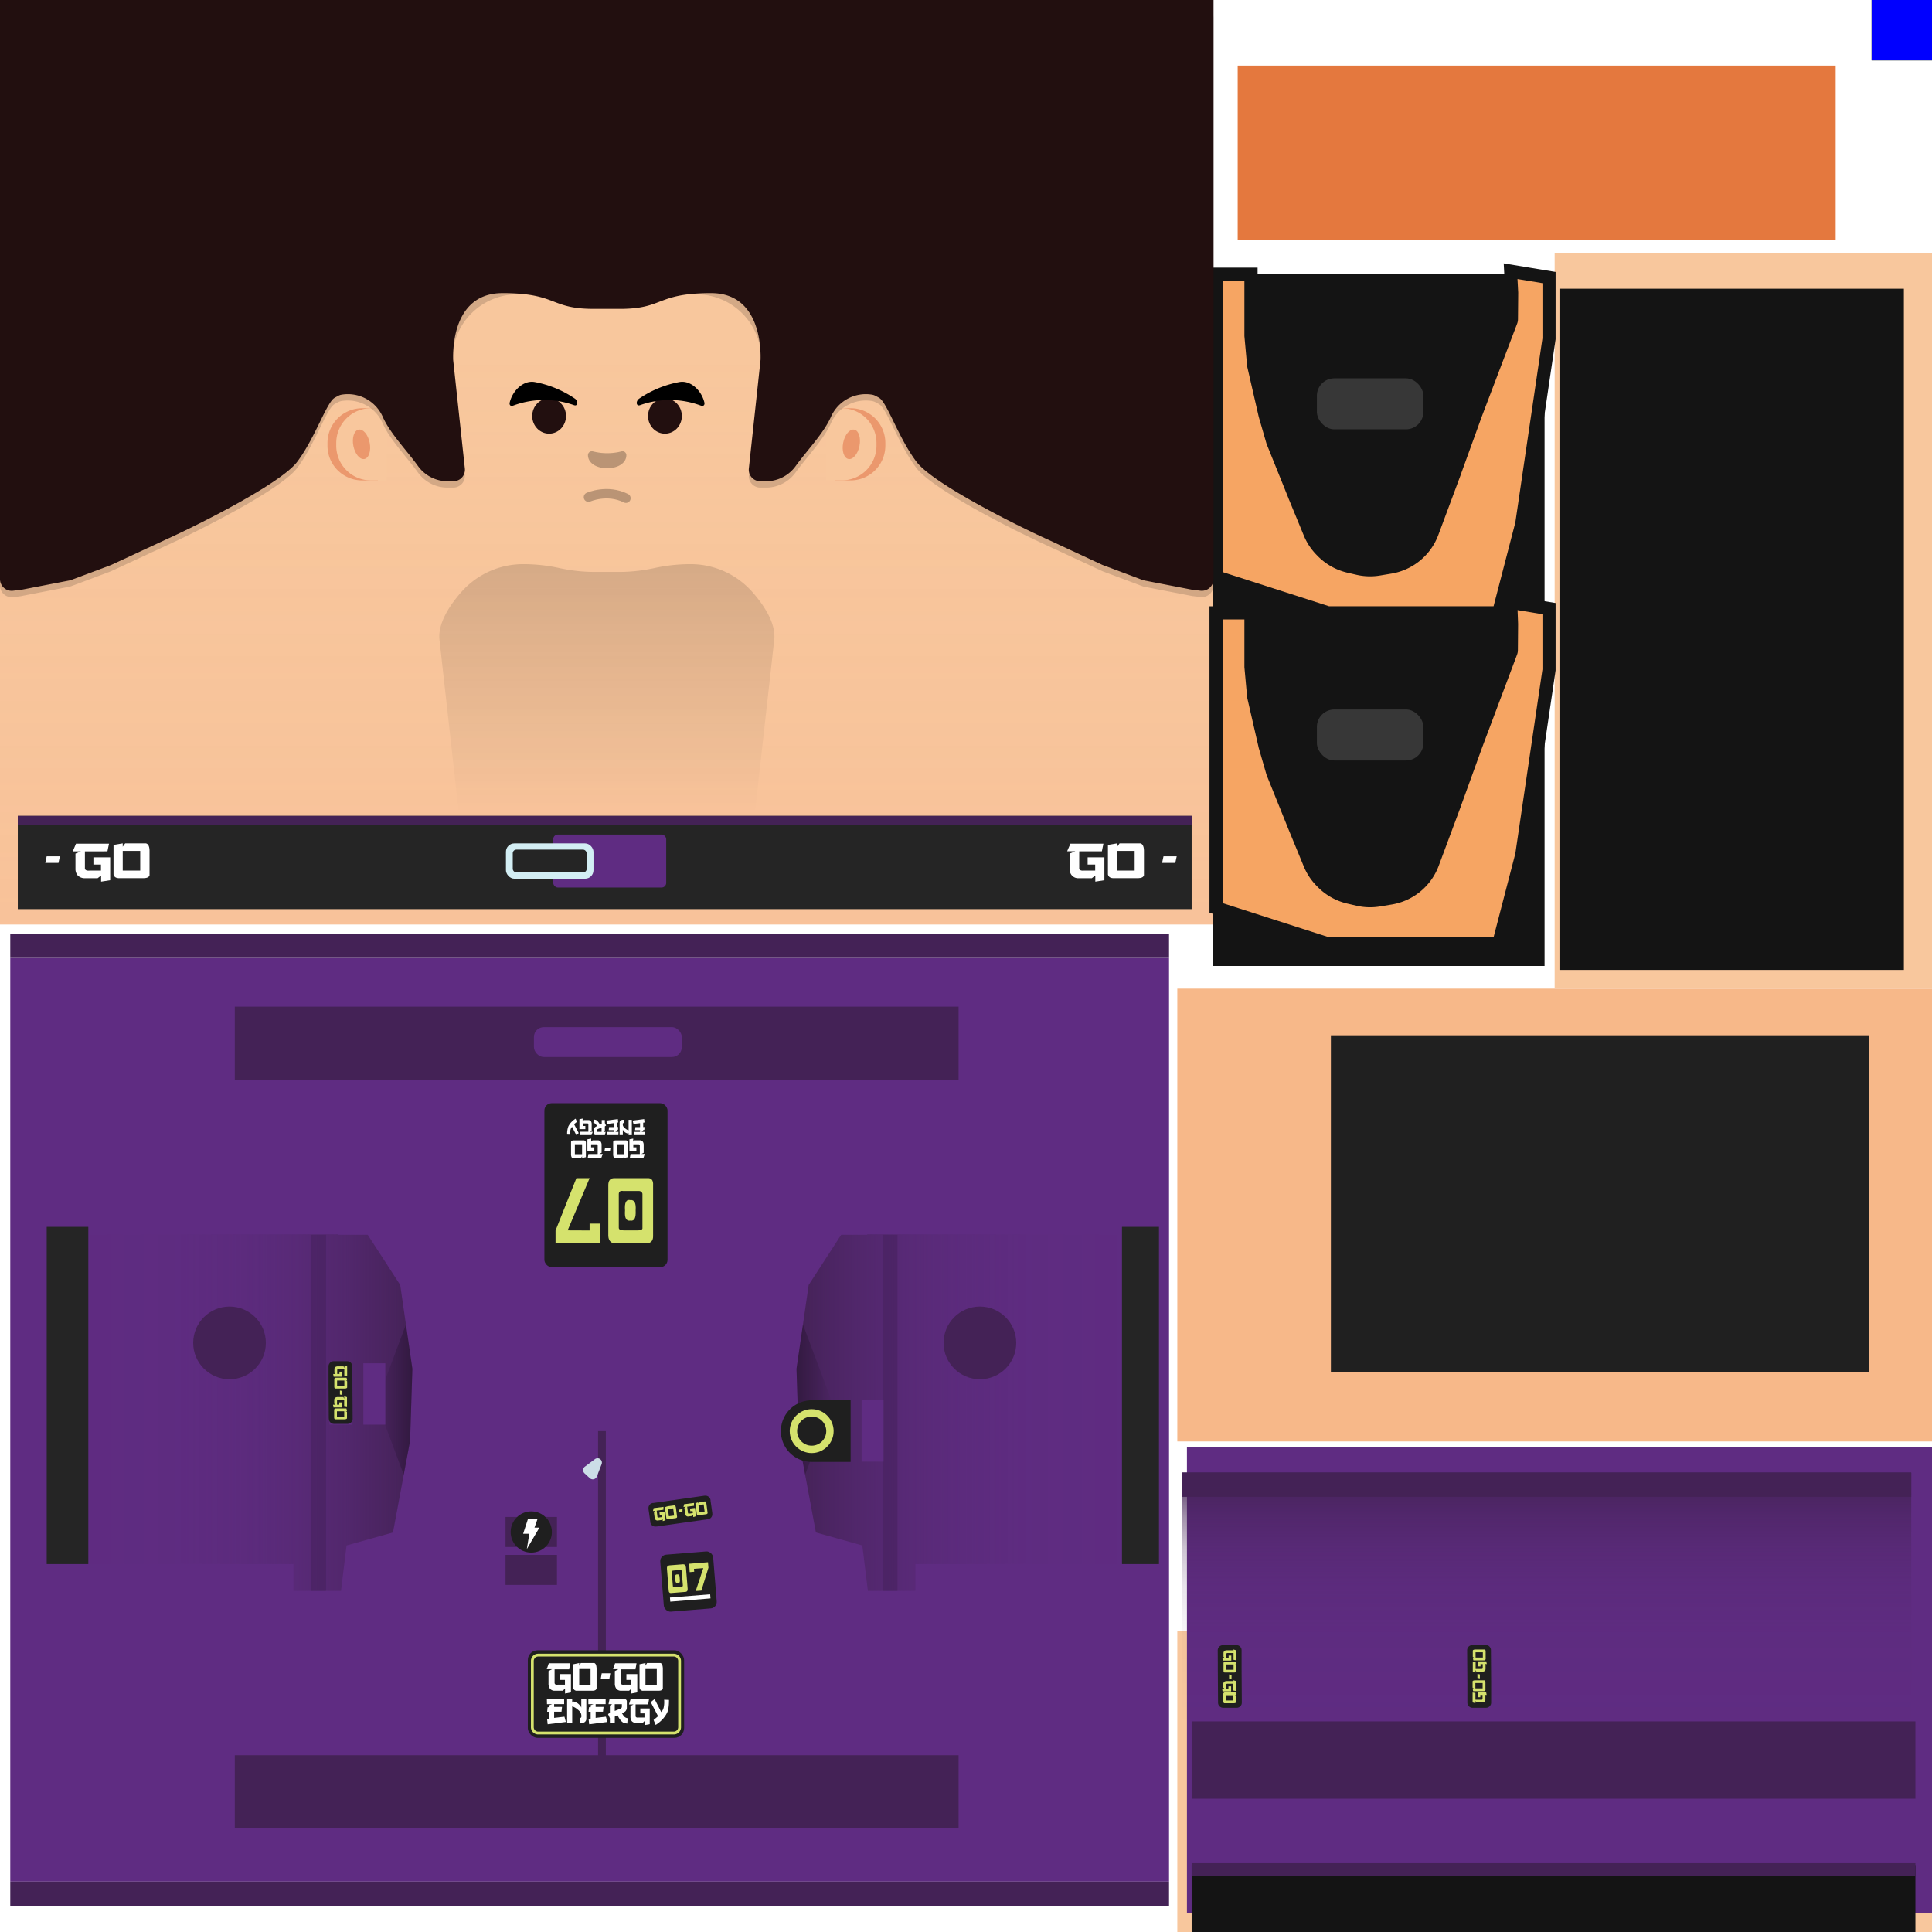 <svg xmlns="http://www.w3.org/2000/svg" xmlns:xlink="http://www.w3.org/1999/xlink" viewBox="0 0 1024 1024"><defs><style>.cls-1{isolation:isolate;}.cls-2{fill:#fff;}.cls-3{fill:#f7b889;}.cls-4{fill:#f8c79d;}.cls-5{opacity:0.1;mix-blend-mode:multiply;fill:url(#linear-gradient);}.cls-15,.cls-6{opacity:0.15;}.cls-15,.cls-29,.cls-30,.cls-6{mix-blend-mode:overlay;}.cls-6{fill:url(#linear-gradient-2);}.cls-7{fill:#eb986d;}.cls-8{fill:red;}.cls-9{fill:#5f2c82;}.cls-10{fill:#442256;}.cls-11{fill:#141414;}.cls-12{fill:url(#linear-gradient-3);}.cls-13{fill:#252525;}.cls-14{fill:#d3eef4;}.cls-16{fill:#202020;}.cls-17{fill:#e4783e;}.cls-18{fill:#373737;}.cls-19{fill:#f6a563;}.cls-20{fill:url(#linear-gradient-4);}.cls-21{fill:url(#linear-gradient-5);}.cls-22{fill:url(#linear-gradient-6);}.cls-23{fill:url(#linear-gradient-7);}.cls-24{fill:#1f1f1f;}.cls-25{fill:#d5e26d;}.cls-26{fill:#ccdde7;}.cls-27{fill:lime;}.cls-28{fill:#220f0f;}.cls-29,.cls-30{opacity:0.25;}.cls-30{fill:none;stroke:#000;stroke-linecap:round;stroke-miterlimit:10;stroke-width:5px;}.cls-31{fill:blue;}</style><linearGradient id="linear-gradient" x1="321.5" y1="490" x2="321.5" y2="187.52" gradientUnits="userSpaceOnUse"><stop offset="0" stop-color="#f69878"/><stop offset="1" stop-color="#f69878" stop-opacity="0"/></linearGradient><linearGradient id="linear-gradient-2" x1="321.68" y1="286" x2="321.68" y2="431.12" gradientUnits="userSpaceOnUse"><stop offset="0"/><stop offset="1" stop-opacity="0"/></linearGradient><linearGradient id="linear-gradient-3" x1="819.81" y1="914.06" x2="819.81" y2="780.48" gradientUnits="userSpaceOnUse"><stop offset="0" stop-color="#442256" stop-opacity="0"/><stop offset="0.36" stop-color="#442256" stop-opacity="0.03"/><stop offset="0.55" stop-color="#442256" stop-opacity="0.12"/><stop offset="0.7" stop-color="#442256" stop-opacity="0.27"/><stop offset="0.82" stop-color="#442256" stop-opacity="0.49"/><stop offset="0.93" stop-color="#442256" stop-opacity="0.77"/><stop offset="1" stop-color="#442256"/></linearGradient><linearGradient id="linear-gradient-4" x1="614.28" y1="748.71" x2="422.17" y2="748.71" xlink:href="#linear-gradient-3"/><linearGradient id="linear-gradient-5" x1="24.76" y1="748.71" x2="218.57" y2="748.71" xlink:href="#linear-gradient-3"/><linearGradient id="linear-gradient-6" x1="271.06" y1="741.83" x2="199.38" y2="741.83" xlink:href="#linear-gradient-2"/><linearGradient id="linear-gradient-7" x1="364.96" y1="741.83" x2="441.39" y2="741.83" xlink:href="#linear-gradient-2"/></defs><title>racerPurpleMale</title><g class="cls-1"><g id="Layer_2" data-name="Layer 2"><g id="Layer_1-2" data-name="Layer 1"><rect class="cls-2" width="1024" height="1024"/><rect class="cls-3" x="624" y="524" width="400" height="240"/><rect class="cls-4" width="643" height="490"/><rect class="cls-5" y="139.59" width="643" height="350.41"/><rect class="cls-4" x="824" y="134" width="200" height="390"/><path class="cls-6" d="M366,299h0a89.81,89.81,0,0,0-19.13,2.07h0a89.33,89.33,0,0,1-19.14,2.07H315.59a89.26,89.26,0,0,1-19.14-2.07h0A89.81,89.81,0,0,0,277.32,299h0a43.74,43.74,0,0,0-33,15c-6.51,7.48-12.32,16.72-11.37,25.21l15.3,137,71.88,5.58,1.52-2.82,1.52,2.82,71.87-5.58,15.31-137c.95-8.49-4.86-17.73-11.38-25.21A43.71,43.71,0,0,0,366,299Z"/><path class="cls-7" d="M442.55,216.37h8.29a18.41,18.41,0,0,1,18.41,18.41v1.43a18.41,18.41,0,0,1-18.41,18.41h-8.29a0,0,0,0,1,0,0V216.37A0,0,0,0,1,442.55,216.37Z"/><path class="cls-4" d="M437.85,216.37h8.29a18.41,18.41,0,0,1,18.41,18.41v1.43a18.41,18.41,0,0,1-18.41,18.41h-8.29a0,0,0,0,1,0,0V216.37a0,0,0,0,1,0,0Z"/><ellipse class="cls-7" cx="451.21" cy="235.5" rx="7.93" ry="4.4" transform="translate(132.36 632.21) rotate(-78.77)"/><path class="cls-7" d="M173.56,216.37h8.29a18.41,18.41,0,0,1,18.41,18.41v1.43a18.41,18.41,0,0,1-18.41,18.41h-8.29a0,0,0,0,1,0,0V216.37a0,0,0,0,1,0,0Z" transform="translate(373.83 471) rotate(-180)"/><path class="cls-4" d="M178.26,216.37h8.29A18.41,18.41,0,0,1,205,234.78v1.43a18.41,18.41,0,0,1-18.41,18.41h-8.29a0,0,0,0,1,0,0V216.37A0,0,0,0,1,178.26,216.37Z" transform="translate(383.22 471) rotate(-180)"/><ellipse class="cls-7" cx="191.61" cy="235.5" rx="4.4" ry="7.93" transform="translate(-42.19 41.82) rotate(-11.23)"/><polygon class="cls-4" points="579.88 654.47 544.43 654.47 491.56 654.47 460 654.47 460 654.47 445.83 654.47 428.62 681.05 422.17 725.5 423.38 763.65 432.45 812.23 457.05 819.12 460 823.21 460 823.21 491.56 823.21 544.43 823.21 579.88 823.21 615.98 823.21 615.98 654.47 579.88 654.47"/><polygon class="cls-4" points="194.91 654.47 180.74 654.47 180.74 654.47 149.18 654.47 96.31 654.47 60.86 654.47 24.76 654.47 24.76 823.21 60.86 823.21 96.31 823.21 149.18 823.21 180.74 823.21 180.74 823.21 183.69 819.12 208.29 812.23 217.36 763.65 218.57 725.5 212.12 681.05 194.91 654.47"/><rect class="cls-4" x="624" y="864.49" width="400" height="159.51"/><rect class="cls-8" x="992" width="32" height="32"/><ellipse class="cls-4" cx="320.36" cy="746.08" rx="73.24" ry="132.26"/><rect class="cls-9" x="5.44" y="507.74" width="614.17" height="489.56"/><rect class="cls-10" x="124.45" y="930.3" width="383.62" height="38.76"/><rect class="cls-10" x="124.45" y="533.55" width="383.62" height="38.76"/><rect class="cls-9" x="629.1" y="767.18" width="394.9" height="246.93"/><rect class="cls-10" x="631.59" y="912.37" width="383.62" height="40.99"/><rect class="cls-11" x="631.59" y="988.53" width="383.62" height="35.47"/><rect class="cls-10" x="631.59" y="987.53" width="383.62" height="6.96"/><rect class="cls-10" x="626.62" y="780.48" width="386.38" height="12.89"/><rect class="cls-12" x="626.62" y="780.48" width="386.38" height="133.58"/><rect class="cls-13" x="9.43" y="432.44" width="622.16" height="49.42"/><rect class="cls-10" x="9.43" y="432.44" width="622.16" height="4.64"/><rect class="cls-9" x="293.24" y="442.33" width="59.86" height="28.08" rx="2.43" ry="2.43"/><rect class="cls-14" x="268.16" y="447.02" width="46.4" height="18.71" rx="4.45" ry="4.45"/><rect class="cls-13" x="271.77" y="450.32" width="39.18" height="12.1" rx="1.92" ry="1.92"/><path class="cls-2" d="M567.34,447.17h17.5l-.83,4.06h-12v8.61c-.12,1.23.72,1.76,2.51,1.59h5.95l0-3.19h-4v-3.84h8.88v12.13l-4.82.76v-3.23l-1.84,1.41-7.13,0a4.42,4.42,0,0,1-4.52-5v-8.09l2.92-1.2-4.35,0Z"/><path class="cls-2" d="M592.12,447v1.77l1.29-1.77h11c1.35.3,2,1.86,1.91,4.66V463.9c-.27,1-1.3,1.51-3.11,1.55H590.51c-1.89.07-3-.6-3.28-2V447.84Zm0,4v10.43h9.27V451Z"/><path class="cls-2" d="M616.68,453.87h7l-.75,3.49h-7Z"/><path class="cls-2" d="M40.28,447.17h17.5l-.84,4.06H45v8.61c-.12,1.23.71,1.76,2.51,1.59h6l0-3.19h-4v-3.84h8.89v11.07l0,1.06-4.81.76v-3.23l-1.85,1.41-7.13,0a5.2,5.2,0,0,1-3.45-1.5A5.23,5.23,0,0,1,40,460.52v-8.09l2.93-1.2-4.35,0Z"/><path class="cls-2" d="M65.05,447v1.77l1.3-1.77h11c1.36.3,2,1.86,1.91,4.66V463.9c-.26,1-1.3,1.51-3.1,1.55H63.44c-1.88.07-3-.6-3.27-2V447.84Zm0,4v10.43h9.27V451Z"/><path class="cls-2" d="M24.74,453.87h7L31,457.35H24Z"/><g class="cls-15"><rect x="164.96" y="654.47" width="7.84" height="188.74" transform="translate(337.77 1497.67) rotate(-180)"/><rect x="467.85" y="654.47" width="7.84" height="188.74" transform="translate(943.55 1497.67) rotate(-180)"/></g><rect class="cls-16" x="705.4" y="548.73" width="285.42" height="178.39"/><rect class="cls-11" x="826.55" y="153.03" width="182.54" height="361.07"/><rect class="cls-17" x="656" y="34.77" width="316.94" height="92.48"/><rect class="cls-11" x="643" y="145.1" width="175.65" height="366.9"/><rect class="cls-18" x="697.98" y="376.04" width="56.45" height="27.03" rx="9.24" ry="9.24"/><rect class="cls-18" x="697.98" y="200.52" width="56.45" height="27.03" rx="9.24" ry="9.24"/><path class="cls-19" d="M703.84,500.28l-59.29-19V324.8h18.5L663.1,353c0,.11,0,.21,0,.32L664.54,369a3.85,3.85,0,0,0,.08.47l6,26.1a1.05,1.05,0,0,0,.05.19l4,13.8c0,.11.07.23.11.34l11.5,28.5L694.39,458a28.55,28.55,0,0,0,6.24,9.36l.59.59A28.61,28.61,0,0,0,715,475.57l4.78,1.11a28.41,28.41,0,0,0,6.49.75,28.89,28.89,0,0,0,4.55-.37l6-1a28.71,28.71,0,0,0,22.35-18.33L771.06,426l11.26-31.08,18.46-49.12a3.55,3.55,0,0,0,.23-1.2l.11-13.64v-.16l-.43-11.6L821,322.58V355l-14.44,98-12.27,47.19Z"/><path class="cls-11" d="M804.34,323.36l13.19,2.19v29.24l-14.37,97.6-11.54,44.39H704.39l-56.34-18.1V328.31h11.51l0,24.67c0,.21,0,.41,0,.62l1.43,15.67a7.21,7.21,0,0,0,.15.93l6,26.11c0,.13.06.25.1.38l4,13.8c.07.22.15.45.24.67l11.49,28.5,0,0,8.07,19.59a32,32,0,0,0,7,10.49l.58.59a32.2,32.2,0,0,0,15.5,8.6l4.78,1.11a31.89,31.89,0,0,0,7.28.84,32.31,32.31,0,0,0,5.11-.41l6-1A32.21,32.21,0,0,0,762.51,459l11.83-31.77,0-.06,11.23-31L804.06,347a7,7,0,0,0,.45-2.4l.11-13.64v-.32l-.28-7.32m-7.31-8.3.59,15.88-.11,13.64L779,393.74l-11.25,31.05L756,456.55a25.23,25.23,0,0,1-19.62,16.09l-6,1a25.49,25.49,0,0,1-4,.32,25,25,0,0,1-5.7-.66l-4.78-1.11a25.16,25.16,0,0,1-12.13-6.73l-.59-.59a25.08,25.08,0,0,1-5.47-8.21L689.55,437l-11.5-28.5-4-13.8-6-26.11L666.6,353l-.05-31.66h-25.5V483.78l62.24,20H797l13-50,14.5-98.48V319.61L797,315.06Z"/><path class="cls-19" d="M703.84,324.81l-59.29-19.05V145.34h18.5l.05,32.16c0,.11,0,.21,0,.32l1.43,15.67a3.69,3.69,0,0,0,.08.46l6,26.11a1.8,1.8,0,0,0,.05.19l4,13.79a3.38,3.38,0,0,0,.11.34l11.5,28.5,8.09,19.62a28.61,28.61,0,0,0,6.24,9.35l.59.59A28.71,28.71,0,0,0,715,300.11l4.78,1.11a28.87,28.87,0,0,0,11,.38l6-1a28.72,28.72,0,0,0,22.35-18.32l11.83-31.77,11.26-31.08,18.7-49.1a3.61,3.61,0,0,0,.22-1.22l.12-13.64a1.48,1.48,0,0,0,0-.21l-.6-11.54L821,147.11v32.47l-14.44,98-12.27,47.19Z"/><path class="cls-11" d="M804.47,147.92l13.06,2.16v29.24l-14.37,97.6-11.54,44.39H704.39l-56.34-18.1V148.84h11.51l0,28.67q0,.31,0,.63l1.43,15.66a7.36,7.36,0,0,0,.15.94l6,26.1c0,.13.06.25.1.38l4,13.8c.07.23.15.45.24.67l11.49,28.5,0,.05,8.07,19.59a32.08,32.08,0,0,0,7,10.5l.58.59a32.28,32.28,0,0,0,15.5,8.6l4.78,1.11a32.22,32.22,0,0,0,12.39.42l6-1a32.2,32.2,0,0,0,25.07-20.56l11.83-31.76,0-.06,11.23-31,18.69-49.11a7,7,0,0,0,.45-2.43l.12-13.64c0-.14,0-.28,0-.42l-.38-7.19M797,139.59l.83,15.88-.12,13.64L779,218.27l-11.25,31L756,281.09a25.15,25.15,0,0,1-7.8,10.82h0a25.15,25.15,0,0,1-11.82,5.26l-6,1a25.25,25.25,0,0,1-9.7-.33l-4.78-1.11A25.32,25.32,0,0,1,703.69,290l-.59-.59a25,25,0,0,1-5.47-8.22l-8.08-19.59-11.5-28.5-4-13.8-6-26.1L666.6,177.5l-.05-35.65h-25.5V308.31l62.24,20H797l13-50,14.5-98.49V144.14L797,139.59Z"/><polygon class="cls-20" points="614.28 654.21 459.65 654.21 459.65 654.47 445.83 654.47 428.62 681.05 422.17 725.5 423.38 763.65 432.45 812.23 457.05 819.12 460 843.21 460 843.21 485.19 843.21 485.19 828.99 614.28 828.99 614.28 654.21"/><rect class="cls-10" x="267.94" y="804.02" width="27.27" height="15.91"/><rect class="cls-10" x="267.94" y="824.12" width="27.27" height="15.91"/><polygon class="cls-21" points="212.12 681.05 194.91 654.47 180.74 654.47 180.74 654.47 179.38 654.47 179.38 654.21 24.76 654.21 24.76 828.99 155.55 828.99 155.55 843.21 180.74 843.21 180.74 843.21 183.69 819.12 208.29 812.23 217.36 763.65 218.57 725.5 212.12 681.05"/><rect class="cls-10" x="316.99" y="758.52" width="4.12" height="209.85"/><rect class="cls-9" x="282.99" y="544.41" width="78.37" height="15.83" rx="5.23" ry="5.23"/><rect class="cls-10" x="5.44" y="494.89" width="614.17" height="12.85"/><rect class="cls-10" x="5.44" y="997.3" width="614.17" height="12.86"/><polygon class="cls-22" points="218.57 725.5 217.36 763.65 214 781.65 199.65 743.38 215.16 702.01 218.57 725.5"/><polygon class="cls-23" points="441.09 743.38 426.74 781.65 423.38 763.65 422.17 725.5 425.58 702.01 441.09 743.38"/><rect class="cls-24" x="288.54" y="584.72" width="65.26" height="86.89" rx="3.86" ry="3.86"/><path class="cls-25" d="M342.92,659H325.58q-3-.4-3.17-4l0-26.56c-.08-2.71,1-4,3.23-4l17.39,0q3.38-.26,3.12,3.81l0,26.69C346.25,657.44,345.18,658.79,342.92,659Zm-5.07-6.85c1.94,0,2.83-.48,2.66-1.48l0-17.95q-.39-1.73-2.82-1.47h-7.39c-1.51-.24-2.28.29-2.33,1.57l0,17.7c-.12,1.1.85,1.64,2.89,1.63Zm-3.76-5.21q-3.3.55-2.82-5.43c-.32-4.11.62-5.93,2.82-5.44q3.23-.4,2.82,5.44Q337.24,647.56,334.09,646.93Z"/><path class="cls-25" d="M318.12,659H294.45v-6.8l11.05-27.75,7,0-11.63,27.67,11.63.05v-3.65h5.63Z"/><path class="cls-2" d="M341.05,613.68h-7.21l.34-2h4.93v-4.35c.05-.63-.3-.89-1-.81h-2.45v1.61h1.64V610H333.6v-6.14l2-.38v1.63l.76-.71h2.94a2,2,0,0,1,1.43.76,3.09,3.09,0,0,1,.43,1.76V611l-1.2.61h1.79Z"/><path class="cls-2" d="M330.83,613.76v-.9l-.53.9h-4.53c-.55-.16-.82-.94-.78-2.36v-6.17c.11-.51.53-.77,1.28-.79h5.23a1.14,1.14,0,0,1,1.35,1v7.89Zm0-2v-5.28H327v5.28Z"/><path class="cls-2" d="M323.24,610.29h-2.89l.31-1.77h2.89Z"/><path class="cls-2" d="M318.73,613.68h-7.22l.35-2h4.93v-4.35c0-.63-.3-.89-1-.81H313.3v1.61H315V610h-3.67v-6.14l2-.38v1.63l.76-.71H317a2,2,0,0,1,1.42.76,3,3,0,0,1,.44,1.76V611l-1.2.61h1.79Z"/><path class="cls-2" d="M308.51,613.76v-.9l-.53.9h-4.53c-.55-.16-.82-.94-.79-2.36v-6.17c.11-.51.54-.77,1.29-.79h5.23a1.15,1.15,0,0,1,1.35,1v7.89Zm0-2v-5.28h-3.82v5.28Z"/><path class="cls-2" d="M341.7,601.61h-5.83v-1.68h3.37V599h-2.66l.18-1.62h2.48v-2.08l-3.47.4-.49-1.77,6.14-.78.19,1.78-.7.12v2.32h.73l-.16,1.52h-.58v.69l-1,.34h1.74Z"/><path class="cls-2" d="M334.89,601.64h-1.71v-1.27l-.2.49a5.55,5.55,0,0,1-1.67-.67,4.66,4.66,0,0,1-1.11-1.22l-.09-.24v2.9h-1.7V595a1.37,1.37,0,0,1,.4-1,2.13,2.13,0,0,1,1.77-.44v1.66c-.39,0-.56.29-.49.76a2.2,2.2,0,0,0,.17.87,3.68,3.68,0,0,0,1.12,1.25,5,5,0,0,0,1.79,1v-5.56h1.71Z"/><path class="cls-2" d="M327.75,601.61h-5.83v-1.68h3.37V599h-2.67l.19-1.62h2.48v-2.08l-3.47.4-.49-1.77,6.14-.78.19,1.78-.7.12v2.32h.73l-.16,1.52H327v.69l-.94.34h1.74Z"/><path class="cls-2" d="M320.6,601.66h-5.08a.86.86,0,0,1-.73-.69V598.6a1.94,1.94,0,0,1,.5-1.1,5,5,0,0,1,1.15-.64l-.47-.75a1.94,1.94,0,0,0-1.46-.93l.13-1.82,1,.18c.62.13,1.27.77,2,1.93l.37.71.92-.44v-2.1h1.65v1.57l.65,1.38-.64.4v2.48l-.81.45H321Zm-1.75-1.76v-2.26l-1.76.69c-.43.16-.64.41-.64.76v.81Z"/><path class="cls-2" d="M313.52,601.61h-6.21l.3-1.77h4.23V596.1c.05-.53-.25-.76-.89-.69h-2.11v1.39h1.41v1.68h-3.15v-5.27l1.71-.33v1.4l.65-.61H312a1.68,1.68,0,0,1,1.22.65,2.6,2.6,0,0,1,.38,1.52v3.52l-1,.51h1.55Z"/><path class="cls-2" d="M305.45,601.64l-2.24-4.39a3.33,3.33,0,0,0-.85,1.65,8.59,8.59,0,0,0-.13,2.51l-1.63-.07a10.76,10.76,0,0,1,.66-4.36,9.57,9.57,0,0,1,1.58-2.23,11.46,11.46,0,0,1,2.24-1.82l.71,1.66-1.52,1.24,2.46,4.73Z"/><rect class="cls-13" x="594.67" y="650.26" width="19.61" height="178.73"/><rect class="cls-13" x="24.76" y="650.26" width="22.05" height="178.73"/><path class="cls-24" d="M413.88,742.18h20.63a16.33,16.33,0,0,1,16.33,16.33v0a16.33,16.33,0,0,1-16.33,16.33H413.88a0,0,0,0,1,0,0V742.18a0,0,0,0,1,0,0Z" transform="translate(864.72 1517.03) rotate(180)"/><circle class="cls-25" cx="430.21" cy="758.52" r="11.63"/><circle class="cls-24" cx="430.21" cy="758.52" r="7.72"/><rect class="cls-9" x="456.66" y="742.18" width="11.64" height="32.52"/><rect class="cls-9" x="192.6" y="722.58" width="11.64" height="32.52" transform="translate(396.83 1477.67) rotate(-180)"/><rect class="cls-9" x="174.7" y="722.58" width="11.64" height="32.52" transform="translate(361.04 1477.67) rotate(-180)"/><rect class="cls-24" x="350.84" y="823.09" width="28.12" height="30.31" rx="3.44" ry="3.44" transform="translate(796.01 1644.45) rotate(175.39)"/><path class="cls-25" d="M354.73,829.68l7.35-.59c.86,0,1.35.57,1.48,1.59l.9,11.25q.19,1.73-1.23,1.8l-7.37.59c-.95.15-1.43-.36-1.46-1.51l-.9-11.31C353.38,830.45,353.79,829.84,354.73,829.68Zm2.39,2.73c-.83.06-1.18.3-1.08.72l.6,7.6c.15.48.56.66,1.25.53L361,841q1,.07.93-.75l-.59-7.5c0-.47-.41-.66-1.28-.59Zm1.77,2.08c.92-.23,1.38.5,1.38,2.21.28,1.73-.06,2.53-1,2.39-.9.19-1.36-.54-1.38-2.2C357.65,835.18,358,834.38,358.89,834.49Z"/><path class="cls-25" d="M365.25,828.83l10-.81.24,2.89-3.74,12.14-3,.21,4-12.12-4.93.37.12,1.55-2.39.2Z"/><rect class="cls-2" x="355.14" y="845.86" width="21.38" height="2.19" transform="translate(798.55 1661.77) rotate(175.39)"/><path class="cls-24" d="M375.23,805.25a2.71,2.71,0,0,0,2.3-3.06l0-.29-.93-6.54,0-.29a2.71,2.71,0,0,0-3.06-2.3l-.29,0-16.93,2.41h0l-3,.43-7,1-.29,0a2.69,2.69,0,0,0-2.29,3.06l0,.29.93,6.54,0,.29a2.7,2.7,0,0,0,3.06,2.29l.29,0,6.43-.91h0l2.82-.4.75-.11h0l16.93-2.41Z"/><path class="cls-25" d="M346.44,799.34l5.23-.67-.05,1.52-3.58.46.41,3.16c0,.45.3.61.83.48l1.77-.23-.15-1.16-1.19.15-.18-1.41,2.65-.33.53,4.06,0,.38-1.4.47-.16-1.19-.48.59-2.13.28a1.52,1.52,0,0,1-1.11-.41,2.37,2.37,0,0,1-.48-1.24l-.38-3,.82-.55-1.3.17Z"/><path class="cls-25" d="M353.84,798.34l.09.65.3-.7,3.28-.42c.42.06.68.6.79,1.63l.57,4.48c0,.37-.31.6-.85.69l-3.79.48a.83.83,0,0,1-1.07-.61l-.74-5.71Zm.19,1.46.49,3.83,2.77-.36-.49-3.82Z"/><path class="cls-25" d="M359.67,800.14l2.09-.27-.06,1.31-2.09.27Z"/><path class="cls-25" d="M362.62,797.26l5.23-.67-.06,1.52-3.57.46.4,3.16c0,.45.3.61.83.48l1.78-.23-.16-1.16-1.19.15-.18-1.41,2.66-.33.52,4,0,.39-1.4.47-.15-1.19-.49.59-2.13.28a1.44,1.44,0,0,1-1.1-.42,2.15,2.15,0,0,1-.48-1.23l-.39-3,.82-.55-1.3.17Z"/><path class="cls-25" d="M370,796.26l.09.65.3-.7,3.28-.43c.42.07.68.61.79,1.64l.58,4.48c0,.37-.32.6-.86.69l-3.79.48a.83.83,0,0,1-1.07-.61l-.74-5.71Zm.19,1.46.49,3.83,2.78-.36-.5-3.82Z"/><path class="cls-26" d="M315.36,773.35l-5.37,4a2.31,2.31,0,0,0-.18,3.54l2.81,2.58a2.31,2.31,0,0,0,3.71-.86l2.55-6.61A2.3,2.3,0,0,0,315.36,773.35Z"/><circle class="cls-24" cx="281.58" cy="811.98" r="10.92"/><polygon class="cls-2" points="279.9 804.86 277.27 812.92 280.54 812.92 279.23 821.02 285.89 809.66 283.29 809.66 284.98 804.86 279.9 804.86"/><circle class="cls-10" cx="121.66" cy="711.76" r="19.26"/><circle class="cls-10" cx="519.37" cy="711.76" r="19.26"/><rect class="cls-24" x="279.76" y="874.69" width="82.84" height="46.41" rx="5.19" ry="5.19" transform="translate(642.35 1795.79) rotate(180)"/><path class="cls-25" d="M357.1,878a2.35,2.35,0,0,1,2.35,2.35v35.09a2.35,2.35,0,0,1-2.35,2.35H285.25a2.35,2.35,0,0,1-2.35-2.35V880.35a2.35,2.35,0,0,1,2.35-2.35H357.1m0-1.5H285.25a3.85,3.85,0,0,0-3.85,3.85v35.09a3.85,3.85,0,0,0,3.85,3.85H357.1a3.85,3.85,0,0,0,3.85-3.85V880.35a3.85,3.85,0,0,0-3.85-3.85Z"/><path class="cls-2" d="M290.87,881.56h11.37l-.54,3.24h-7.76v6.85c-.08,1,.46,1.4,1.63,1.26h3.86v-2.53h-2.59v-3.07h5.77V897l-3.13.61V895l-1.2,1.12h-4.63a3.1,3.1,0,0,1-2.24-1.19,4.73,4.73,0,0,1-.69-2.78v-6.44l1.9-1h-2.83Z"/><path class="cls-2" d="M307,881.44v1.41l.84-1.41h7.12c.88.24,1.29,1.48,1.24,3.71v9.73c-.17.79-.84,1.2-2,1.24h-8.24a1.82,1.82,0,0,1-2.13-1.6V882.1Zm0,3.18v8.32h6v-8.32Z"/><path class="cls-2" d="M318.92,886.9h4.56l-.49,2.78h-4.55Z"/><path class="cls-2" d="M326,881.56h11.37l-.54,3.24h-7.77v6.85c-.07,1,.47,1.4,1.63,1.26h3.87v-2.53H332v-3.07h5.77V897l-3.13.61V895l-1.2,1.12h-4.63a3.1,3.1,0,0,1-2.24-1.19,4.73,4.73,0,0,1-.69-2.78v-6.44l1.9-1h-2.83Z"/><path class="cls-2" d="M342.11,881.44v1.41l.85-1.41h7.12c.88.24,1.29,1.48,1.24,3.71v9.73c-.17.79-.84,1.2-2,1.24h-8.23a1.81,1.81,0,0,1-2.13-1.6V882.1Zm0,3.18v8.32h6v-8.32Z"/><path class="cls-2" d="M289.85,900.57H299v2.64h-5.3v1.48h4.19l-.29,2.55h-3.9v3.27l5.46-.63.77,2.8-9.66,1.22-.3-2.8,1.1-.19v-3.65H290l.25-2.39h.91v-1.07l1.5-.55h-2.75Z"/><path class="cls-2" d="M300.58,900.52h2.69v2l.31-.78a8.56,8.56,0,0,1,2.62,1.06,7.2,7.2,0,0,1,1.76,1.93l.13.37v-4.57h2.67V911a2.08,2.08,0,0,1-.61,1.52c-.46.53-1.39.76-2.8.69v-2.63c.62,0,.88-.44.78-1.19a3.58,3.58,0,0,0-.27-1.37,6,6,0,0,0-1.77-2,7.76,7.76,0,0,0-2.81-1.6v8.76h-2.7Z"/><path class="cls-2" d="M311.82,900.57H321v2.64h-5.3v1.48h4.19l-.29,2.55h-3.9v3.27l5.45-.63.78,2.8-9.66,1.22-.3-2.8,1.09-.19v-3.65h-1.15l.26-2.39h.91v-1.07l1.5-.55h-2.75Z"/><path class="cls-2" d="M323.07,900.5h8a1.37,1.37,0,0,1,1.16,1.08l0,3.73a3.13,3.13,0,0,1-.78,1.73,8,8,0,0,1-1.82,1l.74,1.17a3.09,3.09,0,0,0,2.31,1.47l-.22,2.86-1.49-.28q-1.45-.3-3.08-3l-.58-1.12-1.46.69v3.31l-2.6,0v-2.47l-1-2.18,1-.63,0-3.9,1.27-.71h-2Zm2.76,2.76v3.57l2.77-1.09c.68-.25,1-.65,1-1.2v-1.28Z"/><path class="cls-2" d="M334.24,900.57H344l-.46,2.78h-6.67v5.89c-.07.85.4,1.21,1.4,1.09h3.32v-2.18h-2.22v-2.64h5v8.31l-2.69.52v-2.21l-1,1h-4a2.7,2.7,0,0,1-1.93-1,4.13,4.13,0,0,1-.59-2.39v-5.54l1.63-.82h-2.43Z"/><path class="cls-2" d="M346.94,900.52l3.52,6.91a5.25,5.25,0,0,0,1.34-2.6,13.19,13.19,0,0,0,.2-3.94l2.58.11q0,4.9-1.05,6.87a15.07,15.07,0,0,1-2.48,3.5,18.08,18.08,0,0,1-3.54,2.87l-1.1-2.61,2.38-2-3.87-7.45Z"/><path class="cls-24" d="M645.59,902.47a2.7,2.7,0,0,0,2.72,2.68h.3l6.6,0h.29a2.7,2.7,0,0,0,2.69-2.72v-.29l-.12-17.1h0l0-3,0-7.11v-.29a2.7,2.7,0,0,0-2.72-2.69H655l-6.6.05h-.3a2.7,2.7,0,0,0-2.68,2.72v.3l.05,6.5h0l0,2.84v.76h0l.12,17.1Z"/><path class="cls-25" d="M655.3,874.73l0,5.27-1.5-.26,0-3.6-3.18,0c-.45,0-.65.21-.59.75v1.8h1.17v-1.2h1.42l0,2.67-4.1,0h-.39l-.27-1.45H649l-.52-.56V876a1.44,1.44,0,0,1,.56-1,2.24,2.24,0,0,1,1.29-.31l3,0,.43.88v-1.31Z"/><path class="cls-25" d="M655.31,882.2h-.66l.65.4,0,3.3c-.11.41-.69.6-1.72.57l-4.52,0c-.36-.09-.55-.4-.57-.94l0-3.83a.84.84,0,0,1,.75-1l5.76,0Zm-1.48,0-3.86,0V885l3.85,0Z"/><path class="cls-25" d="M652.74,887.73v2.11l-1.29-.23v-2.12Z"/><path class="cls-25" d="M655.19,891l0,5.28-1.5-.26,0-3.6-3.18,0c-.45,0-.65.21-.59.75V895h1.18v-1.2h1.42l0,2.68-4.09,0H648l-.27-1.46h1.19l-.52-.56v-2.15a1.46,1.46,0,0,1,.56-1,2.32,2.32,0,0,1,1.29-.31l3,0,.44.89v-1.32Z"/><path class="cls-25" d="M655.2,898.5h-.66l.66.39,0,3.31c-.11.4-.69.59-1.72.56l-4.51,0c-.37-.08-.56-.39-.57-.94l0-3.82a.84.84,0,0,1,.75-1l5.76,0Zm-1.48,0-3.85,0,0,2.79,3.85,0Z"/><path class="cls-24" d="M790.22,874.59a2.7,2.7,0,0,0-2.72-2.69h-.3l-6.6.05h-.3a2.7,2.7,0,0,0-2.68,2.72v.3l.12,17.1h0l0,3,0,7.1v.3a2.7,2.7,0,0,0,2.72,2.68h.3l6.6,0h.29a2.7,2.7,0,0,0,2.69-2.72v-.29l0-6.5h0l0-2.84V892h0l-.12-17.1Z"/><path class="cls-25" d="M780.51,902.33l0-5.28,1.5.26,0,3.6,3.18,0c.45,0,.65-.22.59-.76v-1.79h-1.18v1.2H783.2l0-2.68,4.09,0h.39l.27,1.45h-1.19l.52.56v2.15a1.46,1.46,0,0,1-.56,1,2.24,2.24,0,0,1-1.29.31l-3,0-.44-.88v1.31Z"/><path class="cls-25" d="M780.5,894.86h.66l-.66-.39,0-3.31c.12-.4.7-.59,1.73-.56l4.51,0c.37.08.56.4.57.94l0,3.82a.83.83,0,0,1-.75,1l-5.76,0Zm1.48,0,3.85,0,0-2.8-3.85,0Z"/><path class="cls-25" d="M783.07,889.33v-2.11l1.29.23,0,2.11Z"/><path class="cls-25" d="M780.61,886l0-5.27,1.5.26,0,3.6,3.18,0c.45,0,.65-.21.59-.75v-1.8h-1.18v1.2h-1.42l0-2.67,4.09,0h.39l.27,1.45h-1.19l.52.56v2.14a1.48,1.48,0,0,1-.56,1,2.24,2.24,0,0,1-1.29.31l-3,0-.44-.88v1.31Z"/><path class="cls-25" d="M780.61,878.55h.65l-.65-.4,0-3.3c.12-.41.69-.6,1.73-.57l4.51,0c.37.09.56.4.57.94l0,3.83a.84.84,0,0,1-.75,1l-5.77,0Zm1.48,0,3.85,0,0-2.79-3.86,0Z"/><path class="cls-24" d="M174.31,752a2.71,2.71,0,0,0,2.73,2.69h.29l6.6,0h.3a2.7,2.7,0,0,0,2.68-2.73v-.29l-.12-17.1h0l0-3-.05-7.1v-.3a2.71,2.71,0,0,0-2.72-2.69h-.3l-6.6,0h-.29a2.71,2.71,0,0,0-2.69,2.73v.29l0,6.5h0l0,2.84v.76h0l.12,17.1Z"/><path class="cls-25" d="M184,724.24l0,5.27-1.5-.26,0-3.6-3.18,0c-.45,0-.65.21-.59.75v1.8h1.18V727h1.42l0,2.68-4.09,0h-.39l-.27-1.45h1.19l-.52-.56v-2.15a1.44,1.44,0,0,1,.56-1,2.24,2.24,0,0,1,1.29-.31l3,0,.44.88v-1.31Z"/><path class="cls-25" d="M184,731.71h-.66l.66.4,0,3.3c-.12.41-.7.6-1.73.57l-4.51,0c-.37-.08-.56-.4-.57-.94l0-3.82a.85.85,0,0,1,.75-1l5.76,0Zm-1.48,0-3.85,0,0,2.8,3.85,0Z"/><path class="cls-25" d="M181.46,737.24v2.11l-1.29-.23,0-2.12Z"/><path class="cls-25" d="M183.92,740.55l0,5.27-1.5-.26,0-3.6-3.18,0q-.69-.06-.6.75v1.79h1.18v-1.21h1.42l0,2.68-4.09,0h-.39l-.27-1.46h1.19l-.52-.56v-2.15a1.45,1.45,0,0,1,.56-1,2.23,2.23,0,0,1,1.29-.32l3,0,.44.89V740Z"/><path class="cls-25" d="M183.92,748h-.65l.65.39,0,3.31c-.12.41-.69.59-1.73.56l-4.51,0c-.37-.08-.56-.39-.57-.94l0-3.82a.85.85,0,0,1,.75-1l5.77,0Zm-1.47,0-3.86,0,0,2.79,3.86,0Z"/><rect class="cls-27" x="992" width="32" height="32"/><ellipse class="cls-28" cx="291.04" cy="220.5" rx="8.96" ry="9.35"/><ellipse class="cls-28" cx="352.43" cy="220.5" rx="8.96" ry="9.35"/><g class="cls-29"><path d="M329.66,239.18a30.6,30.6,0,0,1-15.67,0,2.08,2.08,0,0,0-2.36,2c0,4.24,4.46,7,10.18,7h0c5.72,0,10.21-2.75,10.18-7A2.09,2.09,0,0,0,329.66,239.18Z"/></g><path class="cls-15" d="M321.62,3.39V156H274.27a34.46,34.46,0,0,0-34,28.64.17.17,0,0,1,0,.07c-.09.45-.15.9-.21,1.35h-.81l6.93,64.32.14,1.34a6.08,6.08,0,0,1-6.05,6.72h-3.12a19.3,19.3,0,0,1-15.62-8c-6.26-8.66-14.95-17.48-18.8-26.29a20.22,20.22,0,0,0-21.69-11.6,6,6,0,0,0-1.84.63l-1.39.74a5.58,5.58,0,0,0-1.64,1.25c-4.27,4.75-10,21.42-18.73,32.95s-53,33.69-69.35,41.06l-29,13.47-.65.27-20.78,7.79a6,6,0,0,1-1,.28L11.5,315.88,11,316l-4.11.49A6.19,6.19,0,0,1,0,310.29V9.6A6.21,6.21,0,0,1,6.2,3.39Z"/><path class="cls-28" d="M321.62,0V163.71h-7.07c-19.17,0-19.7-5.71-35.75-7.69a100.93,100.93,0,0,0-12.46-.67c-20.78,0-25.21,18.63-26,29.31a.17.17,0,0,1,0,.07,55.3,55.3,0,0,0-.15,6.06l6.2,57.54a5.94,5.94,0,0,1-.14,2.07,6.09,6.09,0,0,1-5.91,4.67h-3.12a19.3,19.3,0,0,1-15.62-8c-6.26-8.66-14.95-17.48-18.8-26.29a20.21,20.21,0,0,0-21.69-11.6,5.74,5.74,0,0,0-1.84.63l-1.39.74a5.73,5.73,0,0,0-1.64,1.24c-4.27,4.76-10,21.43-18.73,33s-53,33.69-69.35,41.06l-29,13.47-.42.18-21,7.88a7.08,7.08,0,0,1-1,.28l-25.16,4.87-.46.07-4.1.48A6.2,6.2,0,0,1,0,306.88V0Z"/><path class="cls-15" d="M321.62,3.39V156H369a34.46,34.46,0,0,1,34,28.64.17.17,0,0,0,0,.07c.09.45.15.9.21,1.35H404l-6.93,64.32-.14,1.34a6.08,6.08,0,0,0,6,6.72h3.12a19.3,19.3,0,0,0,15.62-8c6.26-8.66,14.95-17.48,18.8-26.29a20.22,20.22,0,0,1,21.69-11.6,6,6,0,0,1,1.84.63l1.39.74a5.58,5.58,0,0,1,1.64,1.25c4.27,4.75,9.95,21.42,18.73,32.95s53,33.69,69.35,41.06l29,13.47.65.27,20.78,7.79a6,6,0,0,0,1,.28l25.16,4.87.44.07,4.12.49a6.19,6.19,0,0,0,6.93-6.15V9.6A6.21,6.21,0,0,0,637,3.39Z"/><path class="cls-28" d="M321.62,0V163.71h7.07c19.17,0,19.7-5.71,35.75-7.69a100.93,100.93,0,0,1,12.46-.67c20.78,0,25.21,18.63,26.05,29.31a.17.17,0,0,0,0,.07,55.3,55.3,0,0,1,.15,6.06l-6.2,57.54a5.94,5.94,0,0,0,.14,2.07,6.09,6.09,0,0,0,5.91,4.67h3.12a19.3,19.3,0,0,0,15.62-8c6.26-8.66,14.95-17.48,18.8-26.29a20.21,20.21,0,0,1,21.69-11.6,5.74,5.74,0,0,1,1.84.63l1.39.74a5.73,5.73,0,0,1,1.64,1.24c4.27,4.76,9.95,21.43,18.73,33s53,33.69,69.35,41.06l29,13.47.42.18,21,7.88a7.08,7.08,0,0,0,1,.28l25.17,4.87.44.07,4.11.48a6.2,6.2,0,0,0,6.93-6.16V0Z"/><path class="cls-30" d="M311.9,263.5s9.93-4.43,19.85.56"/><path d="M371.74,215.09a47,47,0,0,0-32.48-.35c-2.08.78-2.46-2.09-.47-3.47A56,56,0,0,1,360,202.51c5.91-1.15,11.8,4.36,13.34,10.84C373.61,214.6,372.86,215.41,371.74,215.09Z"/><path d="M271.73,215.09a46.92,46.92,0,0,1,32.47-.35c2.08.78,2.47-2.09.48-3.47a56,56,0,0,0-21.18-8.76c-5.91-1.15-11.8,4.36-13.34,10.84C269.86,214.6,270.6,215.41,271.73,215.09Z"/><rect class="cls-31" x="992" width="32" height="32"/></g></g></g></svg>